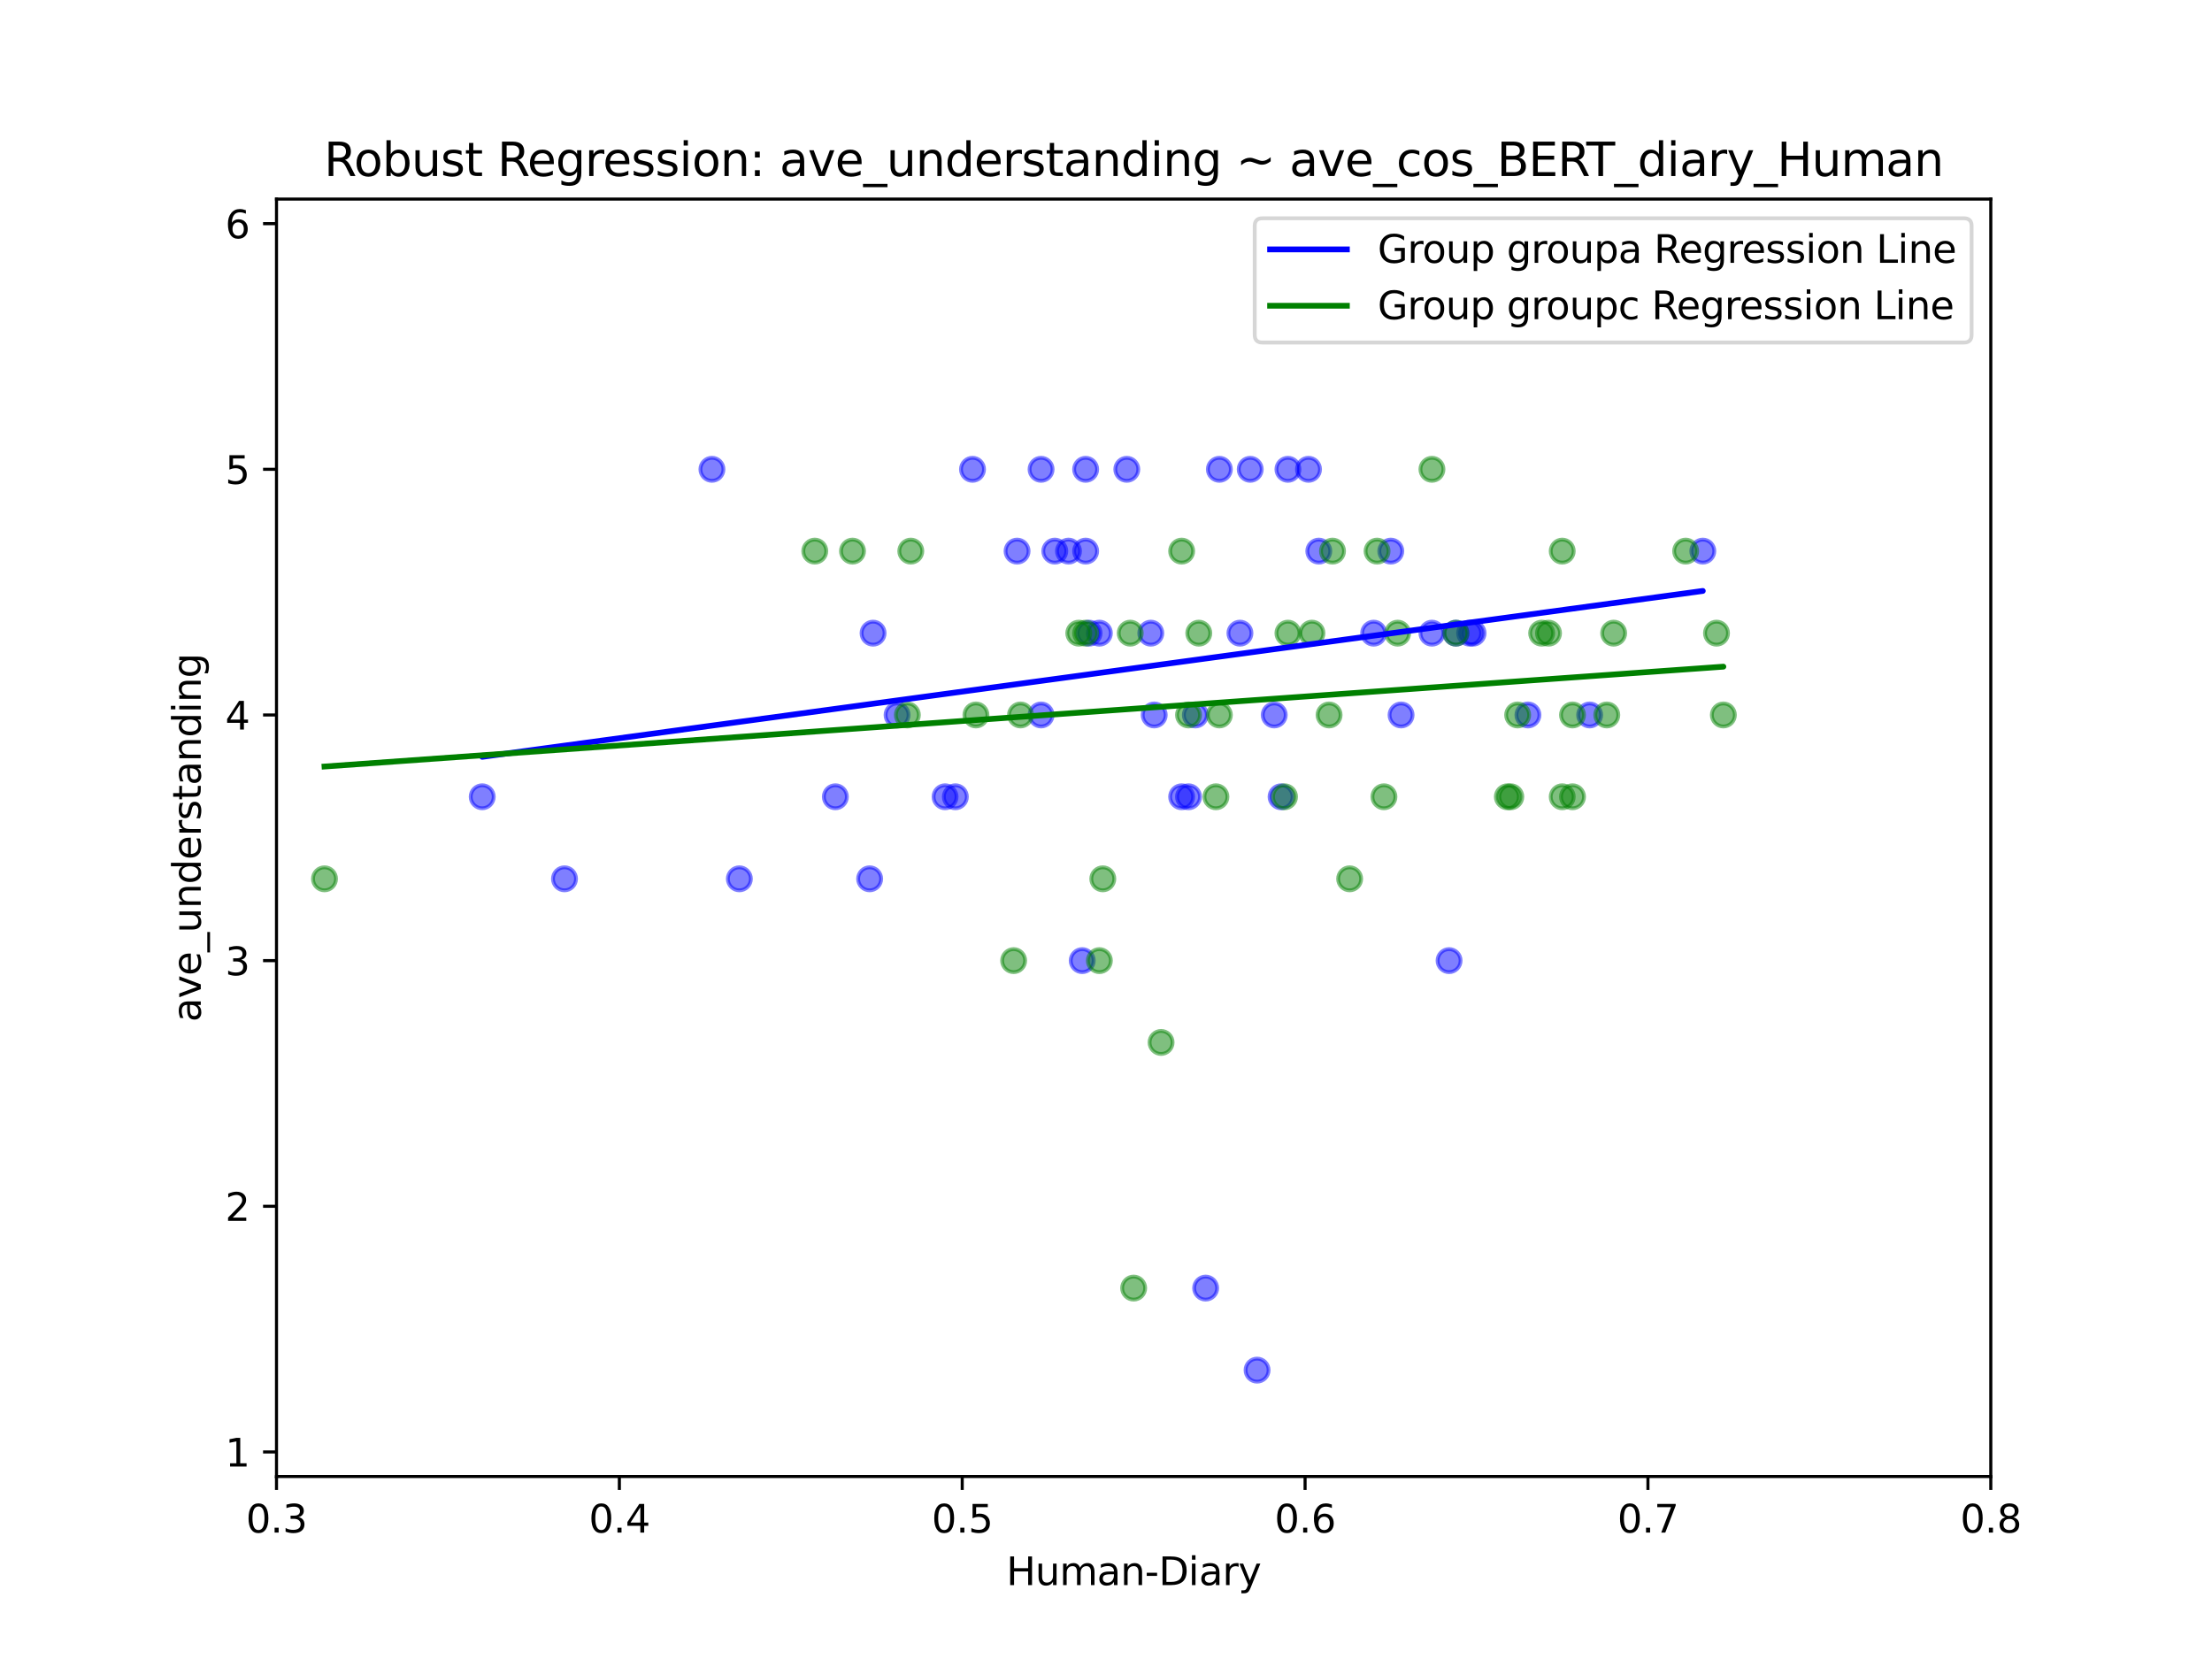 <?xml version="1.0" encoding="utf-8" standalone="no"?>
<!DOCTYPE svg PUBLIC "-//W3C//DTD SVG 1.1//EN"
  "http://www.w3.org/Graphics/SVG/1.1/DTD/svg11.dtd">
<svg xmlns:xlink="http://www.w3.org/1999/xlink" width="576pt" height="432pt" viewBox="0 0 576 432" xmlns="http://www.w3.org/2000/svg" version="1.1">
 <defs>
  <style type="text/css">*{stroke-linejoin: round; stroke-linecap: butt}</style>
 </defs>
 <g id="figure_1">
  <g id="patch_1">
   <path d="M 0 432 
L 576 432 
L 576 0 
L 0 0 
z
" style="fill: #ffffff"/>
  </g>
  <g id="axes_1">
   <g id="patch_2">
    <path d="M 72 384.48 
L 518.4 384.48 
L 518.4 51.84 
L 72 51.84 
z
" style="fill: #ffffff"/>
   </g>
   <g id="PathCollection_1">
    <defs>
     <path id="m4bfeb46a38" d="M 0 3 
C 0.796 3 1.559 2.684 2.121 2.121 
C 2.684 1.559 3 0.796 3 0 
C 3 -0.796 2.684 -1.559 2.121 -2.121 
C 1.559 -2.684 0.796 -3 0 -3 
C -0.796 -3 -1.559 -2.684 -2.121 -2.121 
C -2.684 -1.559 -3 -0.796 -3 0 
C -3 0.796 -2.684 1.559 -2.121 2.121 
C -1.559 2.684 -0.796 3 0 3 
z
" style="stroke: #0000ff; stroke-opacity: 0.5"/>
    </defs>
    <g clip-path="url(#p52d18ca2b0)">
     <use xlink:href="#m4bfeb46a38" x="357.696" y="164.874" style="fill: #0000ff; fill-opacity: 0.5; stroke: #0000ff; stroke-opacity: 0.5"/>
     <use xlink:href="#m4bfeb46a38" x="343.411" y="143.508" style="fill: #0000ff; fill-opacity: 0.5; stroke: #0000ff; stroke-opacity: 0.5"/>
     <use xlink:href="#m4bfeb46a38" x="282.701" y="143.508" style="fill: #0000ff; fill-opacity: 0.5; stroke: #0000ff; stroke-opacity: 0.5"/>
     <use xlink:href="#m4bfeb46a38" x="397.872" y="186.175" style="fill: #0000ff; fill-opacity: 0.5; stroke: #0000ff; stroke-opacity: 0.5"/>
     <use xlink:href="#m4bfeb46a38" x="313.949" y="335.416" style="fill: #0000ff; fill-opacity: 0.5; stroke: #0000ff; stroke-opacity: 0.5"/>
     <use xlink:href="#m4bfeb46a38" x="333.59" y="207.477" style="fill: #0000ff; fill-opacity: 0.5; stroke: #0000ff; stroke-opacity: 0.5"/>
     <use xlink:href="#m4bfeb46a38" x="325.555" y="122.206" style="fill: #0000ff; fill-opacity: 0.5; stroke: #0000ff; stroke-opacity: 0.5"/>
     <use xlink:href="#m4bfeb46a38" x="382.694" y="164.874" style="fill: #0000ff; fill-opacity: 0.5; stroke: #0000ff; stroke-opacity: 0.5"/>
     <use xlink:href="#m4bfeb46a38" x="293.414" y="122.206" style="fill: #0000ff; fill-opacity: 0.5; stroke: #0000ff; stroke-opacity: 0.5"/>
     <use xlink:href="#m4bfeb46a38" x="300.557" y="186.175" style="fill: #0000ff; fill-opacity: 0.5; stroke: #0000ff; stroke-opacity: 0.5"/>
     <use xlink:href="#m4bfeb46a38" x="340.733" y="122.206" style="fill: #0000ff; fill-opacity: 0.5; stroke: #0000ff; stroke-opacity: 0.5"/>
     <use xlink:href="#m4bfeb46a38" x="271.094" y="122.206" style="fill: #0000ff; fill-opacity: 0.5; stroke: #0000ff; stroke-opacity: 0.5"/>
     <use xlink:href="#m4bfeb46a38" x="362.16" y="143.508" style="fill: #0000ff; fill-opacity: 0.5; stroke: #0000ff; stroke-opacity: 0.5"/>
     <use xlink:href="#m4bfeb46a38" x="248.774" y="207.477" style="fill: #0000ff; fill-opacity: 0.5; stroke: #0000ff; stroke-opacity: 0.5"/>
     <use xlink:href="#m4bfeb46a38" x="233.597" y="186.175" style="fill: #0000ff; fill-opacity: 0.5; stroke: #0000ff; stroke-opacity: 0.5"/>
     <use xlink:href="#m4bfeb46a38" x="377.338" y="250.145" style="fill: #0000ff; fill-opacity: 0.5; stroke: #0000ff; stroke-opacity: 0.5"/>
     <use xlink:href="#m4bfeb46a38" x="335.376" y="122.206" style="fill: #0000ff; fill-opacity: 0.5; stroke: #0000ff; stroke-opacity: 0.5"/>
     <use xlink:href="#m4bfeb46a38" x="443.405" y="143.508" style="fill: #0000ff; fill-opacity: 0.5; stroke: #0000ff; stroke-opacity: 0.5"/>
     <use xlink:href="#m4bfeb46a38" x="413.942" y="186.175" style="fill: #0000ff; fill-opacity: 0.5; stroke: #0000ff; stroke-opacity: 0.5"/>
     <use xlink:href="#m4bfeb46a38" x="383.587" y="164.874" style="fill: #0000ff; fill-opacity: 0.5; stroke: #0000ff; stroke-opacity: 0.5"/>
     <use xlink:href="#m4bfeb46a38" x="226.454" y="228.843" style="fill: #0000ff; fill-opacity: 0.5; stroke: #0000ff; stroke-opacity: 0.5"/>
     <use xlink:href="#m4bfeb46a38" x="372.874" y="164.874" style="fill: #0000ff; fill-opacity: 0.5; stroke: #0000ff; stroke-opacity: 0.5"/>
     <use xlink:href="#m4bfeb46a38" x="311.27" y="186.175" style="fill: #0000ff; fill-opacity: 0.5; stroke: #0000ff; stroke-opacity: 0.5"/>
     <use xlink:href="#m4bfeb46a38" x="322.877" y="164.874" style="fill: #0000ff; fill-opacity: 0.5; stroke: #0000ff; stroke-opacity: 0.5"/>
     <use xlink:href="#m4bfeb46a38" x="283.594" y="164.874" style="fill: #0000ff; fill-opacity: 0.5; stroke: #0000ff; stroke-opacity: 0.5"/>
     <use xlink:href="#m4bfeb46a38" x="327.341" y="356.781" style="fill: #0000ff; fill-opacity: 0.5; stroke: #0000ff; stroke-opacity: 0.5"/>
     <use xlink:href="#m4bfeb46a38" x="364.838" y="186.175" style="fill: #0000ff; fill-opacity: 0.5; stroke: #0000ff; stroke-opacity: 0.5"/>
     <use xlink:href="#m4bfeb46a38" x="185.386" y="122.206" style="fill: #0000ff; fill-opacity: 0.5; stroke: #0000ff; stroke-opacity: 0.5"/>
     <use xlink:href="#m4bfeb46a38" x="253.238" y="122.206" style="fill: #0000ff; fill-opacity: 0.5; stroke: #0000ff; stroke-opacity: 0.5"/>
     <use xlink:href="#m4bfeb46a38" x="264.845" y="143.508" style="fill: #0000ff; fill-opacity: 0.5; stroke: #0000ff; stroke-opacity: 0.5"/>
     <use xlink:href="#m4bfeb46a38" x="125.568" y="207.477" style="fill: #0000ff; fill-opacity: 0.5; stroke: #0000ff; stroke-opacity: 0.5"/>
     <use xlink:href="#m4bfeb46a38" x="274.666" y="143.508" style="fill: #0000ff; fill-opacity: 0.5; stroke: #0000ff; stroke-opacity: 0.5"/>
     <use xlink:href="#m4bfeb46a38" x="227.347" y="164.874" style="fill: #0000ff; fill-opacity: 0.5; stroke: #0000ff; stroke-opacity: 0.5"/>
     <use xlink:href="#m4bfeb46a38" x="281.808" y="250.145" style="fill: #0000ff; fill-opacity: 0.5; stroke: #0000ff; stroke-opacity: 0.5"/>
     <use xlink:href="#m4bfeb46a38" x="379.123" y="164.874" style="fill: #0000ff; fill-opacity: 0.5; stroke: #0000ff; stroke-opacity: 0.5"/>
     <use xlink:href="#m4bfeb46a38" x="331.805" y="186.175" style="fill: #0000ff; fill-opacity: 0.5; stroke: #0000ff; stroke-opacity: 0.5"/>
     <use xlink:href="#m4bfeb46a38" x="192.528" y="228.843" style="fill: #0000ff; fill-opacity: 0.5; stroke: #0000ff; stroke-opacity: 0.5"/>
     <use xlink:href="#m4bfeb46a38" x="309.485" y="207.477" style="fill: #0000ff; fill-opacity: 0.5; stroke: #0000ff; stroke-opacity: 0.5"/>
     <use xlink:href="#m4bfeb46a38" x="278.237" y="143.508" style="fill: #0000ff; fill-opacity: 0.5; stroke: #0000ff; stroke-opacity: 0.5"/>
     <use xlink:href="#m4bfeb46a38" x="307.699" y="207.477" style="fill: #0000ff; fill-opacity: 0.5; stroke: #0000ff; stroke-opacity: 0.5"/>
     <use xlink:href="#m4bfeb46a38" x="271.094" y="186.175" style="fill: #0000ff; fill-opacity: 0.5; stroke: #0000ff; stroke-opacity: 0.5"/>
     <use xlink:href="#m4bfeb46a38" x="282.701" y="122.206" style="fill: #0000ff; fill-opacity: 0.5; stroke: #0000ff; stroke-opacity: 0.5"/>
     <use xlink:href="#m4bfeb46a38" x="286.272" y="164.874" style="fill: #0000ff; fill-opacity: 0.5; stroke: #0000ff; stroke-opacity: 0.5"/>
     <use xlink:href="#m4bfeb46a38" x="299.664" y="164.874" style="fill: #0000ff; fill-opacity: 0.5; stroke: #0000ff; stroke-opacity: 0.5"/>
     <use xlink:href="#m4bfeb46a38" x="246.096" y="207.477" style="fill: #0000ff; fill-opacity: 0.5; stroke: #0000ff; stroke-opacity: 0.5"/>
     <use xlink:href="#m4bfeb46a38" x="317.52" y="122.206" style="fill: #0000ff; fill-opacity: 0.5; stroke: #0000ff; stroke-opacity: 0.5"/>
     <use xlink:href="#m4bfeb46a38" x="146.995" y="228.843" style="fill: #0000ff; fill-opacity: 0.5; stroke: #0000ff; stroke-opacity: 0.5"/>
     <use xlink:href="#m4bfeb46a38" x="217.526" y="207.477" style="fill: #0000ff; fill-opacity: 0.5; stroke: #0000ff; stroke-opacity: 0.5"/>
    </g>
   </g>
   <g id="PathCollection_2">
    <defs>
     <path id="m37434675e6" d="M 0 3 
C 0.796 3 1.559 2.684 2.121 2.121 
C 2.684 1.559 3 0.796 3 0 
C 3 -0.796 2.684 -1.559 2.121 -2.121 
C 1.559 -2.684 0.796 -3 0 -3 
C -0.796 -3 -1.559 -2.684 -2.121 -2.121 
C -2.684 -1.559 -3 -0.796 -3 0 
C -3 0.796 -2.684 1.559 -2.121 2.121 
C -1.559 2.684 -0.796 3 0 3 
z
" style="stroke: #008000; stroke-opacity: 0.5"/>
    </defs>
    <g clip-path="url(#p52d18ca2b0)">
     <use xlink:href="#m37434675e6" x="287.165" y="228.843" style="fill: #008000; fill-opacity: 0.5; stroke: #008000; stroke-opacity: 0.5"/>
     <use xlink:href="#m37434675e6" x="294.307" y="164.874" style="fill: #008000; fill-opacity: 0.5; stroke: #008000; stroke-opacity: 0.5"/>
     <use xlink:href="#m37434675e6" x="409.478" y="186.175" style="fill: #008000; fill-opacity: 0.5; stroke: #008000; stroke-opacity: 0.5"/>
     <use xlink:href="#m37434675e6" x="420.192" y="164.874" style="fill: #008000; fill-opacity: 0.5; stroke: #008000; stroke-opacity: 0.5"/>
     <use xlink:href="#m37434675e6" x="302.342" y="271.446" style="fill: #008000; fill-opacity: 0.5; stroke: #008000; stroke-opacity: 0.5"/>
     <use xlink:href="#m37434675e6" x="363.946" y="164.874" style="fill: #008000; fill-opacity: 0.5; stroke: #008000; stroke-opacity: 0.5"/>
     <use xlink:href="#m37434675e6" x="263.952" y="250.145" style="fill: #008000; fill-opacity: 0.5; stroke: #008000; stroke-opacity: 0.5"/>
     <use xlink:href="#m37434675e6" x="312.163" y="164.874" style="fill: #008000; fill-opacity: 0.5; stroke: #008000; stroke-opacity: 0.5"/>
     <use xlink:href="#m37434675e6" x="334.483" y="207.477" style="fill: #008000; fill-opacity: 0.5; stroke: #008000; stroke-opacity: 0.5"/>
     <use xlink:href="#m37434675e6" x="395.194" y="186.175" style="fill: #008000; fill-opacity: 0.5; stroke: #008000; stroke-opacity: 0.5"/>
     <use xlink:href="#m37434675e6" x="317.52" y="186.175" style="fill: #008000; fill-opacity: 0.5; stroke: #008000; stroke-opacity: 0.5"/>
     <use xlink:href="#m37434675e6" x="403.229" y="164.874" style="fill: #008000; fill-opacity: 0.5; stroke: #008000; stroke-opacity: 0.5"/>
     <use xlink:href="#m37434675e6" x="360.374" y="207.477" style="fill: #008000; fill-opacity: 0.5; stroke: #008000; stroke-opacity: 0.5"/>
     <use xlink:href="#m37434675e6" x="309.485" y="186.175" style="fill: #008000; fill-opacity: 0.5; stroke: #008000; stroke-opacity: 0.5"/>
     <use xlink:href="#m37434675e6" x="418.406" y="186.175" style="fill: #008000; fill-opacity: 0.5; stroke: #008000; stroke-opacity: 0.5"/>
     <use xlink:href="#m37434675e6" x="409.478" y="207.477" style="fill: #008000; fill-opacity: 0.5; stroke: #008000; stroke-opacity: 0.5"/>
     <use xlink:href="#m37434675e6" x="307.699" y="143.508" style="fill: #008000; fill-opacity: 0.5; stroke: #008000; stroke-opacity: 0.5"/>
     <use xlink:href="#m37434675e6" x="236.275" y="186.175" style="fill: #008000; fill-opacity: 0.5; stroke: #008000; stroke-opacity: 0.5"/>
     <use xlink:href="#m37434675e6" x="280.915" y="164.874" style="fill: #008000; fill-opacity: 0.5; stroke: #008000; stroke-opacity: 0.5"/>
     <use xlink:href="#m37434675e6" x="346.982" y="143.508" style="fill: #008000; fill-opacity: 0.5; stroke: #008000; stroke-opacity: 0.5"/>
     <use xlink:href="#m37434675e6" x="341.626" y="164.874" style="fill: #008000; fill-opacity: 0.5; stroke: #008000; stroke-opacity: 0.5"/>
     <use xlink:href="#m37434675e6" x="358.589" y="143.508" style="fill: #008000; fill-opacity: 0.5; stroke: #008000; stroke-opacity: 0.5"/>
     <use xlink:href="#m37434675e6" x="265.738" y="186.175" style="fill: #008000; fill-opacity: 0.5; stroke: #008000; stroke-opacity: 0.5"/>
     <use xlink:href="#m37434675e6" x="286.272" y="250.145" style="fill: #008000; fill-opacity: 0.5; stroke: #008000; stroke-opacity: 0.5"/>
     <use xlink:href="#m37434675e6" x="351.446" y="228.843" style="fill: #008000; fill-opacity: 0.5; stroke: #008000; stroke-opacity: 0.5"/>
     <use xlink:href="#m37434675e6" x="448.762" y="186.175" style="fill: #008000; fill-opacity: 0.5; stroke: #008000; stroke-opacity: 0.5"/>
     <use xlink:href="#m37434675e6" x="393.408" y="207.477" style="fill: #008000; fill-opacity: 0.5; stroke: #008000; stroke-opacity: 0.5"/>
     <use xlink:href="#m37434675e6" x="295.2" y="335.416" style="fill: #008000; fill-opacity: 0.5; stroke: #008000; stroke-opacity: 0.5"/>
     <use xlink:href="#m37434675e6" x="282.701" y="164.874" style="fill: #008000; fill-opacity: 0.5; stroke: #008000; stroke-opacity: 0.5"/>
     <use xlink:href="#m37434675e6" x="254.131" y="186.175" style="fill: #008000; fill-opacity: 0.5; stroke: #008000; stroke-opacity: 0.5"/>
     <use xlink:href="#m37434675e6" x="379.123" y="164.874" style="fill: #008000; fill-opacity: 0.5; stroke: #008000; stroke-opacity: 0.5"/>
     <use xlink:href="#m37434675e6" x="221.99" y="143.508" style="fill: #008000; fill-opacity: 0.5; stroke: #008000; stroke-opacity: 0.5"/>
     <use xlink:href="#m37434675e6" x="446.976" y="164.874" style="fill: #008000; fill-opacity: 0.5; stroke: #008000; stroke-opacity: 0.5"/>
     <use xlink:href="#m37434675e6" x="392.515" y="207.477" style="fill: #008000; fill-opacity: 0.5; stroke: #008000; stroke-opacity: 0.5"/>
     <use xlink:href="#m37434675e6" x="212.17" y="143.508" style="fill: #008000; fill-opacity: 0.5; stroke: #008000; stroke-opacity: 0.5"/>
     <use xlink:href="#m37434675e6" x="401.443" y="164.874" style="fill: #008000; fill-opacity: 0.5; stroke: #008000; stroke-opacity: 0.5"/>
     <use xlink:href="#m37434675e6" x="406.8" y="143.508" style="fill: #008000; fill-opacity: 0.5; stroke: #008000; stroke-opacity: 0.5"/>
     <use xlink:href="#m37434675e6" x="406.8" y="207.477" style="fill: #008000; fill-opacity: 0.5; stroke: #008000; stroke-opacity: 0.5"/>
     <use xlink:href="#m37434675e6" x="438.941" y="143.508" style="fill: #008000; fill-opacity: 0.5; stroke: #008000; stroke-opacity: 0.5"/>
     <use xlink:href="#m37434675e6" x="335.376" y="164.874" style="fill: #008000; fill-opacity: 0.5; stroke: #008000; stroke-opacity: 0.5"/>
     <use xlink:href="#m37434675e6" x="346.09" y="186.175" style="fill: #008000; fill-opacity: 0.5; stroke: #008000; stroke-opacity: 0.5"/>
     <use xlink:href="#m37434675e6" x="372.874" y="122.206" style="fill: #008000; fill-opacity: 0.5; stroke: #008000; stroke-opacity: 0.5"/>
     <use xlink:href="#m37434675e6" x="316.627" y="207.477" style="fill: #008000; fill-opacity: 0.5; stroke: #008000; stroke-opacity: 0.5"/>
     <use xlink:href="#m37434675e6" x="237.168" y="143.508" style="fill: #008000; fill-opacity: 0.5; stroke: #008000; stroke-opacity: 0.5"/>
     <use xlink:href="#m37434675e6" x="84.499" y="228.843" style="fill: #008000; fill-opacity: 0.5; stroke: #008000; stroke-opacity: 0.5"/>
    </g>
   </g>
   <g id="matplotlib.axis_1">
    <g id="xtick_1">
     <g id="line2d_1">
      <defs>
       <path id="m834f02ad8b" d="M 0 0 
L 0 3.5 
" style="stroke: #000000; stroke-width: 0.8"/>
      </defs>
      <g>
       <use xlink:href="#m834f02ad8b" x="72" y="384.48" style="stroke: #000000; stroke-width: 0.8"/>
      </g>
     </g>
     <g id="text_1">
      <!-- 0.3 -->
      <g transform="translate(64.048 399.078) scale(0.1 -0.1)">
       <defs>
        <path id="DejaVuSans-30" d="M 2034 4250 
Q 1547 4250 1301 3770 
Q 1056 3291 1056 2328 
Q 1056 1369 1301 889 
Q 1547 409 2034 409 
Q 2525 409 2770 889 
Q 3016 1369 3016 2328 
Q 3016 3291 2770 3770 
Q 2525 4250 2034 4250 
z
M 2034 4750 
Q 2819 4750 3233 4129 
Q 3647 3509 3647 2328 
Q 3647 1150 3233 529 
Q 2819 -91 2034 -91 
Q 1250 -91 836 529 
Q 422 1150 422 2328 
Q 422 3509 836 4129 
Q 1250 4750 2034 4750 
z
" transform="scale(0.016)"/>
        <path id="DejaVuSans-2e" d="M 684 794 
L 1344 794 
L 1344 0 
L 684 0 
L 684 794 
z
" transform="scale(0.016)"/>
        <path id="DejaVuSans-33" d="M 2597 2516 
Q 3050 2419 3304 2112 
Q 3559 1806 3559 1356 
Q 3559 666 3084 287 
Q 2609 -91 1734 -91 
Q 1441 -91 1130 -33 
Q 819 25 488 141 
L 488 750 
Q 750 597 1062 519 
Q 1375 441 1716 441 
Q 2309 441 2620 675 
Q 2931 909 2931 1356 
Q 2931 1769 2642 2001 
Q 2353 2234 1838 2234 
L 1294 2234 
L 1294 2753 
L 1863 2753 
Q 2328 2753 2575 2939 
Q 2822 3125 2822 3475 
Q 2822 3834 2567 4026 
Q 2313 4219 1838 4219 
Q 1578 4219 1281 4162 
Q 984 4106 628 3988 
L 628 4550 
Q 988 4650 1302 4700 
Q 1616 4750 1894 4750 
Q 2613 4750 3031 4423 
Q 3450 4097 3450 3541 
Q 3450 3153 3228 2886 
Q 3006 2619 2597 2516 
z
" transform="scale(0.016)"/>
       </defs>
       <use xlink:href="#DejaVuSans-30"/>
       <use xlink:href="#DejaVuSans-2e" x="63.623"/>
       <use xlink:href="#DejaVuSans-33" x="95.41"/>
      </g>
     </g>
    </g>
    <g id="xtick_2">
     <g id="line2d_2">
      <g>
       <use xlink:href="#m834f02ad8b" x="161.28" y="384.48" style="stroke: #000000; stroke-width: 0.8"/>
      </g>
     </g>
     <g id="text_2">
      <!-- 0.4 -->
      <g transform="translate(153.328 399.078) scale(0.1 -0.1)">
       <defs>
        <path id="DejaVuSans-34" d="M 2419 4116 
L 825 1625 
L 2419 1625 
L 2419 4116 
z
M 2253 4666 
L 3047 4666 
L 3047 1625 
L 3713 1625 
L 3713 1100 
L 3047 1100 
L 3047 0 
L 2419 0 
L 2419 1100 
L 313 1100 
L 313 1709 
L 2253 4666 
z
" transform="scale(0.016)"/>
       </defs>
       <use xlink:href="#DejaVuSans-30"/>
       <use xlink:href="#DejaVuSans-2e" x="63.623"/>
       <use xlink:href="#DejaVuSans-34" x="95.41"/>
      </g>
     </g>
    </g>
    <g id="xtick_3">
     <g id="line2d_3">
      <g>
       <use xlink:href="#m834f02ad8b" x="250.56" y="384.48" style="stroke: #000000; stroke-width: 0.8"/>
      </g>
     </g>
     <g id="text_3">
      <!-- 0.5 -->
      <g transform="translate(242.608 399.078) scale(0.1 -0.1)">
       <defs>
        <path id="DejaVuSans-35" d="M 691 4666 
L 3169 4666 
L 3169 4134 
L 1269 4134 
L 1269 2991 
Q 1406 3038 1543 3061 
Q 1681 3084 1819 3084 
Q 2600 3084 3056 2656 
Q 3513 2228 3513 1497 
Q 3513 744 3044 326 
Q 2575 -91 1722 -91 
Q 1428 -91 1123 -41 
Q 819 9 494 109 
L 494 744 
Q 775 591 1075 516 
Q 1375 441 1709 441 
Q 2250 441 2565 725 
Q 2881 1009 2881 1497 
Q 2881 1984 2565 2268 
Q 2250 2553 1709 2553 
Q 1456 2553 1204 2497 
Q 953 2441 691 2322 
L 691 4666 
z
" transform="scale(0.016)"/>
       </defs>
       <use xlink:href="#DejaVuSans-30"/>
       <use xlink:href="#DejaVuSans-2e" x="63.623"/>
       <use xlink:href="#DejaVuSans-35" x="95.41"/>
      </g>
     </g>
    </g>
    <g id="xtick_4">
     <g id="line2d_4">
      <g>
       <use xlink:href="#m834f02ad8b" x="339.84" y="384.48" style="stroke: #000000; stroke-width: 0.8"/>
      </g>
     </g>
     <g id="text_4">
      <!-- 0.6 -->
      <g transform="translate(331.888 399.078) scale(0.1 -0.1)">
       <defs>
        <path id="DejaVuSans-36" d="M 2113 2584 
Q 1688 2584 1439 2293 
Q 1191 2003 1191 1497 
Q 1191 994 1439 701 
Q 1688 409 2113 409 
Q 2538 409 2786 701 
Q 3034 994 3034 1497 
Q 3034 2003 2786 2293 
Q 2538 2584 2113 2584 
z
M 3366 4563 
L 3366 3988 
Q 3128 4100 2886 4159 
Q 2644 4219 2406 4219 
Q 1781 4219 1451 3797 
Q 1122 3375 1075 2522 
Q 1259 2794 1537 2939 
Q 1816 3084 2150 3084 
Q 2853 3084 3261 2657 
Q 3669 2231 3669 1497 
Q 3669 778 3244 343 
Q 2819 -91 2113 -91 
Q 1303 -91 875 529 
Q 447 1150 447 2328 
Q 447 3434 972 4092 
Q 1497 4750 2381 4750 
Q 2619 4750 2861 4703 
Q 3103 4656 3366 4563 
z
" transform="scale(0.016)"/>
       </defs>
       <use xlink:href="#DejaVuSans-30"/>
       <use xlink:href="#DejaVuSans-2e" x="63.623"/>
       <use xlink:href="#DejaVuSans-36" x="95.41"/>
      </g>
     </g>
    </g>
    <g id="xtick_5">
     <g id="line2d_5">
      <g>
       <use xlink:href="#m834f02ad8b" x="429.12" y="384.48" style="stroke: #000000; stroke-width: 0.8"/>
      </g>
     </g>
     <g id="text_5">
      <!-- 0.7 -->
      <g transform="translate(421.168 399.078) scale(0.1 -0.1)">
       <defs>
        <path id="DejaVuSans-37" d="M 525 4666 
L 3525 4666 
L 3525 4397 
L 1831 0 
L 1172 0 
L 2766 4134 
L 525 4134 
L 525 4666 
z
" transform="scale(0.016)"/>
       </defs>
       <use xlink:href="#DejaVuSans-30"/>
       <use xlink:href="#DejaVuSans-2e" x="63.623"/>
       <use xlink:href="#DejaVuSans-37" x="95.41"/>
      </g>
     </g>
    </g>
    <g id="xtick_6">
     <g id="line2d_6">
      <g>
       <use xlink:href="#m834f02ad8b" x="518.4" y="384.48" style="stroke: #000000; stroke-width: 0.8"/>
      </g>
     </g>
     <g id="text_6">
      <!-- 0.8 -->
      <g transform="translate(510.448 399.078) scale(0.1 -0.1)">
       <defs>
        <path id="DejaVuSans-38" d="M 2034 2216 
Q 1584 2216 1326 1975 
Q 1069 1734 1069 1313 
Q 1069 891 1326 650 
Q 1584 409 2034 409 
Q 2484 409 2743 651 
Q 3003 894 3003 1313 
Q 3003 1734 2745 1975 
Q 2488 2216 2034 2216 
z
M 1403 2484 
Q 997 2584 770 2862 
Q 544 3141 544 3541 
Q 544 4100 942 4425 
Q 1341 4750 2034 4750 
Q 2731 4750 3128 4425 
Q 3525 4100 3525 3541 
Q 3525 3141 3298 2862 
Q 3072 2584 2669 2484 
Q 3125 2378 3379 2068 
Q 3634 1759 3634 1313 
Q 3634 634 3220 271 
Q 2806 -91 2034 -91 
Q 1263 -91 848 271 
Q 434 634 434 1313 
Q 434 1759 690 2068 
Q 947 2378 1403 2484 
z
M 1172 3481 
Q 1172 3119 1398 2916 
Q 1625 2713 2034 2713 
Q 2441 2713 2670 2916 
Q 2900 3119 2900 3481 
Q 2900 3844 2670 4047 
Q 2441 4250 2034 4250 
Q 1625 4250 1398 4047 
Q 1172 3844 1172 3481 
z
" transform="scale(0.016)"/>
       </defs>
       <use xlink:href="#DejaVuSans-30"/>
       <use xlink:href="#DejaVuSans-2e" x="63.623"/>
       <use xlink:href="#DejaVuSans-38" x="95.41"/>
      </g>
     </g>
    </g>
    <g id="text_7">
     <!-- Human-Diary -->
     <g transform="translate(262.046 412.757) scale(0.1 -0.1)">
      <defs>
       <path id="DejaVuSans-48" d="M 628 4666 
L 1259 4666 
L 1259 2753 
L 3553 2753 
L 3553 4666 
L 4184 4666 
L 4184 0 
L 3553 0 
L 3553 2222 
L 1259 2222 
L 1259 0 
L 628 0 
L 628 4666 
z
" transform="scale(0.016)"/>
       <path id="DejaVuSans-75" d="M 544 1381 
L 544 3500 
L 1119 3500 
L 1119 1403 
Q 1119 906 1312 657 
Q 1506 409 1894 409 
Q 2359 409 2629 706 
Q 2900 1003 2900 1516 
L 2900 3500 
L 3475 3500 
L 3475 0 
L 2900 0 
L 2900 538 
Q 2691 219 2414 64 
Q 2138 -91 1772 -91 
Q 1169 -91 856 284 
Q 544 659 544 1381 
z
M 1991 3584 
L 1991 3584 
z
" transform="scale(0.016)"/>
       <path id="DejaVuSans-6d" d="M 3328 2828 
Q 3544 3216 3844 3400 
Q 4144 3584 4550 3584 
Q 5097 3584 5394 3201 
Q 5691 2819 5691 2113 
L 5691 0 
L 5113 0 
L 5113 2094 
Q 5113 2597 4934 2840 
Q 4756 3084 4391 3084 
Q 3944 3084 3684 2787 
Q 3425 2491 3425 1978 
L 3425 0 
L 2847 0 
L 2847 2094 
Q 2847 2600 2669 2842 
Q 2491 3084 2119 3084 
Q 1678 3084 1418 2786 
Q 1159 2488 1159 1978 
L 1159 0 
L 581 0 
L 581 3500 
L 1159 3500 
L 1159 2956 
Q 1356 3278 1631 3431 
Q 1906 3584 2284 3584 
Q 2666 3584 2933 3390 
Q 3200 3197 3328 2828 
z
" transform="scale(0.016)"/>
       <path id="DejaVuSans-61" d="M 2194 1759 
Q 1497 1759 1228 1600 
Q 959 1441 959 1056 
Q 959 750 1161 570 
Q 1363 391 1709 391 
Q 2188 391 2477 730 
Q 2766 1069 2766 1631 
L 2766 1759 
L 2194 1759 
z
M 3341 1997 
L 3341 0 
L 2766 0 
L 2766 531 
Q 2569 213 2275 61 
Q 1981 -91 1556 -91 
Q 1019 -91 701 211 
Q 384 513 384 1019 
Q 384 1609 779 1909 
Q 1175 2209 1959 2209 
L 2766 2209 
L 2766 2266 
Q 2766 2663 2505 2880 
Q 2244 3097 1772 3097 
Q 1472 3097 1187 3025 
Q 903 2953 641 2809 
L 641 3341 
Q 956 3463 1253 3523 
Q 1550 3584 1831 3584 
Q 2591 3584 2966 3190 
Q 3341 2797 3341 1997 
z
" transform="scale(0.016)"/>
       <path id="DejaVuSans-6e" d="M 3513 2113 
L 3513 0 
L 2938 0 
L 2938 2094 
Q 2938 2591 2744 2837 
Q 2550 3084 2163 3084 
Q 1697 3084 1428 2787 
Q 1159 2491 1159 1978 
L 1159 0 
L 581 0 
L 581 3500 
L 1159 3500 
L 1159 2956 
Q 1366 3272 1645 3428 
Q 1925 3584 2291 3584 
Q 2894 3584 3203 3211 
Q 3513 2838 3513 2113 
z
" transform="scale(0.016)"/>
       <path id="DejaVuSans-2d" d="M 313 2009 
L 1997 2009 
L 1997 1497 
L 313 1497 
L 313 2009 
z
" transform="scale(0.016)"/>
       <path id="DejaVuSans-44" d="M 1259 4147 
L 1259 519 
L 2022 519 
Q 2988 519 3436 956 
Q 3884 1394 3884 2338 
Q 3884 3275 3436 3711 
Q 2988 4147 2022 4147 
L 1259 4147 
z
M 628 4666 
L 1925 4666 
Q 3281 4666 3915 4102 
Q 4550 3538 4550 2338 
Q 4550 1131 3912 565 
Q 3275 0 1925 0 
L 628 0 
L 628 4666 
z
" transform="scale(0.016)"/>
       <path id="DejaVuSans-69" d="M 603 3500 
L 1178 3500 
L 1178 0 
L 603 0 
L 603 3500 
z
M 603 4863 
L 1178 4863 
L 1178 4134 
L 603 4134 
L 603 4863 
z
" transform="scale(0.016)"/>
       <path id="DejaVuSans-72" d="M 2631 2963 
Q 2534 3019 2420 3045 
Q 2306 3072 2169 3072 
Q 1681 3072 1420 2755 
Q 1159 2438 1159 1844 
L 1159 0 
L 581 0 
L 581 3500 
L 1159 3500 
L 1159 2956 
Q 1341 3275 1631 3429 
Q 1922 3584 2338 3584 
Q 2397 3584 2469 3576 
Q 2541 3569 2628 3553 
L 2631 2963 
z
" transform="scale(0.016)"/>
       <path id="DejaVuSans-79" d="M 2059 -325 
Q 1816 -950 1584 -1140 
Q 1353 -1331 966 -1331 
L 506 -1331 
L 506 -850 
L 844 -850 
Q 1081 -850 1212 -737 
Q 1344 -625 1503 -206 
L 1606 56 
L 191 3500 
L 800 3500 
L 1894 763 
L 2988 3500 
L 3597 3500 
L 2059 -325 
z
" transform="scale(0.016)"/>
      </defs>
      <use xlink:href="#DejaVuSans-48"/>
      <use xlink:href="#DejaVuSans-75" x="75.195"/>
      <use xlink:href="#DejaVuSans-6d" x="138.574"/>
      <use xlink:href="#DejaVuSans-61" x="235.986"/>
      <use xlink:href="#DejaVuSans-6e" x="297.266"/>
      <use xlink:href="#DejaVuSans-2d" x="360.645"/>
      <use xlink:href="#DejaVuSans-44" x="396.729"/>
      <use xlink:href="#DejaVuSans-69" x="473.73"/>
      <use xlink:href="#DejaVuSans-61" x="501.514"/>
      <use xlink:href="#DejaVuSans-72" x="562.793"/>
      <use xlink:href="#DejaVuSans-79" x="603.906"/>
     </g>
    </g>
   </g>
   <g id="matplotlib.axis_2">
    <g id="ytick_1">
     <g id="line2d_7">
      <defs>
       <path id="mdc1d62a4b5" d="M 0 0 
L -3.5 0 
" style="stroke: #000000; stroke-width: 0.8"/>
      </defs>
      <g>
       <use xlink:href="#mdc1d62a4b5" x="72" y="378.083" style="stroke: #000000; stroke-width: 0.8"/>
      </g>
     </g>
     <g id="text_8">
      <!-- 1 -->
      <g transform="translate(58.638 381.882) scale(0.1 -0.1)">
       <defs>
        <path id="DejaVuSans-31" d="M 794 531 
L 1825 531 
L 1825 4091 
L 703 3866 
L 703 4441 
L 1819 4666 
L 2450 4666 
L 2450 531 
L 3481 531 
L 3481 0 
L 794 0 
L 794 531 
z
" transform="scale(0.016)"/>
       </defs>
       <use xlink:href="#DejaVuSans-31"/>
      </g>
     </g>
    </g>
    <g id="ytick_2">
     <g id="line2d_8">
      <g>
       <use xlink:href="#mdc1d62a4b5" x="72" y="314.114" style="stroke: #000000; stroke-width: 0.8"/>
      </g>
     </g>
     <g id="text_9">
      <!-- 2 -->
      <g transform="translate(58.638 317.913) scale(0.1 -0.1)">
       <defs>
        <path id="DejaVuSans-32" d="M 1228 531 
L 3431 531 
L 3431 0 
L 469 0 
L 469 531 
Q 828 903 1448 1529 
Q 2069 2156 2228 2338 
Q 2531 2678 2651 2914 
Q 2772 3150 2772 3378 
Q 2772 3750 2511 3984 
Q 2250 4219 1831 4219 
Q 1534 4219 1204 4116 
Q 875 4013 500 3803 
L 500 4441 
Q 881 4594 1212 4672 
Q 1544 4750 1819 4750 
Q 2544 4750 2975 4387 
Q 3406 4025 3406 3419 
Q 3406 3131 3298 2873 
Q 3191 2616 2906 2266 
Q 2828 2175 2409 1742 
Q 1991 1309 1228 531 
z
" transform="scale(0.016)"/>
       </defs>
       <use xlink:href="#DejaVuSans-32"/>
      </g>
     </g>
    </g>
    <g id="ytick_3">
     <g id="line2d_9">
      <g>
       <use xlink:href="#mdc1d62a4b5" x="72" y="250.145" style="stroke: #000000; stroke-width: 0.8"/>
      </g>
     </g>
     <g id="text_10">
      <!-- 3 -->
      <g transform="translate(58.638 253.944) scale(0.1 -0.1)">
       <use xlink:href="#DejaVuSans-33"/>
      </g>
     </g>
    </g>
    <g id="ytick_4">
     <g id="line2d_10">
      <g>
       <use xlink:href="#mdc1d62a4b5" x="72" y="186.175" style="stroke: #000000; stroke-width: 0.8"/>
      </g>
     </g>
     <g id="text_11">
      <!-- 4 -->
      <g transform="translate(58.638 189.975) scale(0.1 -0.1)">
       <use xlink:href="#DejaVuSans-34"/>
      </g>
     </g>
    </g>
    <g id="ytick_5">
     <g id="line2d_11">
      <g>
       <use xlink:href="#mdc1d62a4b5" x="72" y="122.206" style="stroke: #000000; stroke-width: 0.8"/>
      </g>
     </g>
     <g id="text_12">
      <!-- 5 -->
      <g transform="translate(58.638 126.005) scale(0.1 -0.1)">
       <use xlink:href="#DejaVuSans-35"/>
      </g>
     </g>
    </g>
    <g id="ytick_6">
     <g id="line2d_12">
      <g>
       <use xlink:href="#mdc1d62a4b5" x="72" y="58.237" style="stroke: #000000; stroke-width: 0.8"/>
      </g>
     </g>
     <g id="text_13">
      <!-- 6 -->
      <g transform="translate(58.638 62.036) scale(0.1 -0.1)">
       <use xlink:href="#DejaVuSans-36"/>
      </g>
     </g>
    </g>
    <g id="text_14">
     <!-- ave_understanding -->
     <g transform="translate(52.28 266.108) rotate(-90) scale(0.1 -0.1)">
      <defs>
       <path id="DejaVuSans-76" d="M 191 3500 
L 800 3500 
L 1894 563 
L 2988 3500 
L 3597 3500 
L 2284 0 
L 1503 0 
L 191 3500 
z
" transform="scale(0.016)"/>
       <path id="DejaVuSans-65" d="M 3597 1894 
L 3597 1613 
L 953 1613 
Q 991 1019 1311 708 
Q 1631 397 2203 397 
Q 2534 397 2845 478 
Q 3156 559 3463 722 
L 3463 178 
Q 3153 47 2828 -22 
Q 2503 -91 2169 -91 
Q 1331 -91 842 396 
Q 353 884 353 1716 
Q 353 2575 817 3079 
Q 1281 3584 2069 3584 
Q 2775 3584 3186 3129 
Q 3597 2675 3597 1894 
z
M 3022 2063 
Q 3016 2534 2758 2815 
Q 2500 3097 2075 3097 
Q 1594 3097 1305 2825 
Q 1016 2553 972 2059 
L 3022 2063 
z
" transform="scale(0.016)"/>
       <path id="DejaVuSans-5f" d="M 3263 -1063 
L 3263 -1509 
L -63 -1509 
L -63 -1063 
L 3263 -1063 
z
" transform="scale(0.016)"/>
       <path id="DejaVuSans-64" d="M 2906 2969 
L 2906 4863 
L 3481 4863 
L 3481 0 
L 2906 0 
L 2906 525 
Q 2725 213 2448 61 
Q 2172 -91 1784 -91 
Q 1150 -91 751 415 
Q 353 922 353 1747 
Q 353 2572 751 3078 
Q 1150 3584 1784 3584 
Q 2172 3584 2448 3432 
Q 2725 3281 2906 2969 
z
M 947 1747 
Q 947 1113 1208 752 
Q 1469 391 1925 391 
Q 2381 391 2643 752 
Q 2906 1113 2906 1747 
Q 2906 2381 2643 2742 
Q 2381 3103 1925 3103 
Q 1469 3103 1208 2742 
Q 947 2381 947 1747 
z
" transform="scale(0.016)"/>
       <path id="DejaVuSans-73" d="M 2834 3397 
L 2834 2853 
Q 2591 2978 2328 3040 
Q 2066 3103 1784 3103 
Q 1356 3103 1142 2972 
Q 928 2841 928 2578 
Q 928 2378 1081 2264 
Q 1234 2150 1697 2047 
L 1894 2003 
Q 2506 1872 2764 1633 
Q 3022 1394 3022 966 
Q 3022 478 2636 193 
Q 2250 -91 1575 -91 
Q 1294 -91 989 -36 
Q 684 19 347 128 
L 347 722 
Q 666 556 975 473 
Q 1284 391 1588 391 
Q 1994 391 2212 530 
Q 2431 669 2431 922 
Q 2431 1156 2273 1281 
Q 2116 1406 1581 1522 
L 1381 1569 
Q 847 1681 609 1914 
Q 372 2147 372 2553 
Q 372 3047 722 3315 
Q 1072 3584 1716 3584 
Q 2034 3584 2315 3537 
Q 2597 3491 2834 3397 
z
" transform="scale(0.016)"/>
       <path id="DejaVuSans-74" d="M 1172 4494 
L 1172 3500 
L 2356 3500 
L 2356 3053 
L 1172 3053 
L 1172 1153 
Q 1172 725 1289 603 
Q 1406 481 1766 481 
L 2356 481 
L 2356 0 
L 1766 0 
Q 1100 0 847 248 
Q 594 497 594 1153 
L 594 3053 
L 172 3053 
L 172 3500 
L 594 3500 
L 594 4494 
L 1172 4494 
z
" transform="scale(0.016)"/>
       <path id="DejaVuSans-67" d="M 2906 1791 
Q 2906 2416 2648 2759 
Q 2391 3103 1925 3103 
Q 1463 3103 1205 2759 
Q 947 2416 947 1791 
Q 947 1169 1205 825 
Q 1463 481 1925 481 
Q 2391 481 2648 825 
Q 2906 1169 2906 1791 
z
M 3481 434 
Q 3481 -459 3084 -895 
Q 2688 -1331 1869 -1331 
Q 1566 -1331 1297 -1286 
Q 1028 -1241 775 -1147 
L 775 -588 
Q 1028 -725 1275 -790 
Q 1522 -856 1778 -856 
Q 2344 -856 2625 -561 
Q 2906 -266 2906 331 
L 2906 616 
Q 2728 306 2450 153 
Q 2172 0 1784 0 
Q 1141 0 747 490 
Q 353 981 353 1791 
Q 353 2603 747 3093 
Q 1141 3584 1784 3584 
Q 2172 3584 2450 3431 
Q 2728 3278 2906 2969 
L 2906 3500 
L 3481 3500 
L 3481 434 
z
" transform="scale(0.016)"/>
      </defs>
      <use xlink:href="#DejaVuSans-61"/>
      <use xlink:href="#DejaVuSans-76" x="61.279"/>
      <use xlink:href="#DejaVuSans-65" x="120.459"/>
      <use xlink:href="#DejaVuSans-5f" x="181.982"/>
      <use xlink:href="#DejaVuSans-75" x="231.982"/>
      <use xlink:href="#DejaVuSans-6e" x="295.361"/>
      <use xlink:href="#DejaVuSans-64" x="358.74"/>
      <use xlink:href="#DejaVuSans-65" x="422.217"/>
      <use xlink:href="#DejaVuSans-72" x="483.74"/>
      <use xlink:href="#DejaVuSans-73" x="524.854"/>
      <use xlink:href="#DejaVuSans-74" x="576.953"/>
      <use xlink:href="#DejaVuSans-61" x="616.162"/>
      <use xlink:href="#DejaVuSans-6e" x="677.441"/>
      <use xlink:href="#DejaVuSans-64" x="740.82"/>
      <use xlink:href="#DejaVuSans-69" x="804.297"/>
      <use xlink:href="#DejaVuSans-6e" x="832.08"/>
      <use xlink:href="#DejaVuSans-67" x="895.459"/>
     </g>
    </g>
   </g>
   <g id="line2d_13">
    <path d="M 357.696 165.528 
L 343.411 167.469 
L 282.701 175.72 
L 397.872 160.067 
L 313.949 171.473 
L 333.59 168.804 
L 325.555 169.896 
L 382.694 162.13 
L 293.414 174.264 
L 300.557 173.294 
L 340.733 167.833 
L 271.094 177.298 
L 362.16 164.921 
L 248.774 180.331 
L 233.597 182.394 
L 377.338 162.858 
L 335.376 168.561 
L 443.405 153.879 
L 413.942 157.883 
L 383.587 162.009 
L 226.454 183.365 
L 372.874 163.465 
L 311.27 171.837 
L 322.877 170.26 
L 283.594 175.599 
L 327.341 169.653 
L 364.838 164.557 
L 185.386 188.946 
L 253.238 179.725 
L 264.845 178.147 
L 125.568 197.076 
L 274.666 176.812 
L 227.347 183.243 
L 281.808 175.842 
L 379.123 162.616 
L 331.805 169.047 
L 192.528 187.976 
L 309.485 172.08 
L 278.237 176.327 
L 307.699 172.323 
L 271.094 177.298 
L 282.701 175.72 
L 286.272 175.235 
L 299.664 173.415 
L 246.096 180.695 
L 317.52 170.988 
L 146.995 194.164 
L 217.526 184.578 
" clip-path="url(#p52d18ca2b0)" style="fill: none; stroke: #0000ff; stroke-width: 1.5; stroke-linecap: square"/>
   </g>
   <g id="line2d_14">
    <path d="M 287.165 185.132 
L 294.307 184.623 
L 409.478 176.401 
L 420.192 175.636 
L 302.342 184.049 
L 363.946 179.651 
L 263.952 186.789 
L 312.163 183.348 
L 334.483 181.755 
L 395.194 177.421 
L 317.52 182.965 
L 403.229 176.847 
L 360.374 179.906 
L 309.485 183.539 
L 418.406 175.764 
L 409.478 176.401 
L 307.699 183.667 
L 236.275 188.765 
L 280.915 185.578 
L 346.982 180.862 
L 341.626 181.245 
L 358.589 180.034 
L 265.738 186.662 
L 286.272 185.196 
L 351.446 180.544 
L 448.762 173.597 
L 393.408 177.548 
L 295.2 184.559 
L 282.701 185.451 
L 254.131 187.49 
L 379.123 178.568 
L 221.99 189.785 
L 446.976 173.724 
L 392.515 177.612 
L 212.17 190.486 
L 401.443 176.975 
L 406.8 176.592 
L 406.8 176.592 
L 438.941 174.298 
L 335.376 181.691 
L 346.09 180.926 
L 372.874 179.014 
L 316.627 183.029 
L 237.168 188.701 
L 84.499 199.6 
" clip-path="url(#p52d18ca2b0)" style="fill: none; stroke: #008000; stroke-width: 1.5; stroke-linecap: square"/>
   </g>
   <g id="patch_3">
    <path d="M 72 384.48 
L 72 51.84 
" style="fill: none; stroke: #000000; stroke-width: 0.8; stroke-linejoin: miter; stroke-linecap: square"/>
   </g>
   <g id="patch_4">
    <path d="M 518.4 384.48 
L 518.4 51.84 
" style="fill: none; stroke: #000000; stroke-width: 0.8; stroke-linejoin: miter; stroke-linecap: square"/>
   </g>
   <g id="patch_5">
    <path d="M 72 384.48 
L 518.4 384.48 
" style="fill: none; stroke: #000000; stroke-width: 0.8; stroke-linejoin: miter; stroke-linecap: square"/>
   </g>
   <g id="patch_6">
    <path d="M 72 51.84 
L 518.4 51.84 
" style="fill: none; stroke: #000000; stroke-width: 0.8; stroke-linejoin: miter; stroke-linecap: square"/>
   </g>
   <g id="text_15">
    <!-- Robust Regression: ave_understanding ~ ave_cos_BERT_diary_Human -->
    <g transform="translate(84.38 45.84) scale(0.12 -0.12)">
     <defs>
      <path id="DejaVuSans-52" d="M 2841 2188 
Q 3044 2119 3236 1894 
Q 3428 1669 3622 1275 
L 4263 0 
L 3584 0 
L 2988 1197 
Q 2756 1666 2539 1819 
Q 2322 1972 1947 1972 
L 1259 1972 
L 1259 0 
L 628 0 
L 628 4666 
L 2053 4666 
Q 2853 4666 3247 4331 
Q 3641 3997 3641 3322 
Q 3641 2881 3436 2590 
Q 3231 2300 2841 2188 
z
M 1259 4147 
L 1259 2491 
L 2053 2491 
Q 2509 2491 2742 2702 
Q 2975 2913 2975 3322 
Q 2975 3731 2742 3939 
Q 2509 4147 2053 4147 
L 1259 4147 
z
" transform="scale(0.016)"/>
      <path id="DejaVuSans-6f" d="M 1959 3097 
Q 1497 3097 1228 2736 
Q 959 2375 959 1747 
Q 959 1119 1226 758 
Q 1494 397 1959 397 
Q 2419 397 2687 759 
Q 2956 1122 2956 1747 
Q 2956 2369 2687 2733 
Q 2419 3097 1959 3097 
z
M 1959 3584 
Q 2709 3584 3137 3096 
Q 3566 2609 3566 1747 
Q 3566 888 3137 398 
Q 2709 -91 1959 -91 
Q 1206 -91 779 398 
Q 353 888 353 1747 
Q 353 2609 779 3096 
Q 1206 3584 1959 3584 
z
" transform="scale(0.016)"/>
      <path id="DejaVuSans-62" d="M 3116 1747 
Q 3116 2381 2855 2742 
Q 2594 3103 2138 3103 
Q 1681 3103 1420 2742 
Q 1159 2381 1159 1747 
Q 1159 1113 1420 752 
Q 1681 391 2138 391 
Q 2594 391 2855 752 
Q 3116 1113 3116 1747 
z
M 1159 2969 
Q 1341 3281 1617 3432 
Q 1894 3584 2278 3584 
Q 2916 3584 3314 3078 
Q 3713 2572 3713 1747 
Q 3713 922 3314 415 
Q 2916 -91 2278 -91 
Q 1894 -91 1617 61 
Q 1341 213 1159 525 
L 1159 0 
L 581 0 
L 581 4863 
L 1159 4863 
L 1159 2969 
z
" transform="scale(0.016)"/>
      <path id="DejaVuSans-20" transform="scale(0.016)"/>
      <path id="DejaVuSans-3a" d="M 750 794 
L 1409 794 
L 1409 0 
L 750 0 
L 750 794 
z
M 750 3309 
L 1409 3309 
L 1409 2516 
L 750 2516 
L 750 3309 
z
" transform="scale(0.016)"/>
      <path id="DejaVuSans-7e" d="M 4684 2553 
L 4684 1997 
Q 4356 1750 4076 1644 
Q 3797 1538 3494 1538 
Q 3150 1538 2694 1722 
Q 2659 1734 2644 1741 
Q 2622 1750 2575 1766 
Q 2091 1959 1797 1959 
Q 1522 1959 1253 1839 
Q 984 1719 678 1459 
L 678 2016 
Q 1006 2263 1286 2370 
Q 1566 2478 1869 2478 
Q 2213 2478 2672 2291 
Q 2703 2278 2719 2272 
Q 2744 2263 2788 2247 
Q 3272 2053 3566 2053 
Q 3834 2053 4098 2172 
Q 4363 2291 4684 2553 
z
" transform="scale(0.016)"/>
      <path id="DejaVuSans-63" d="M 3122 3366 
L 3122 2828 
Q 2878 2963 2633 3030 
Q 2388 3097 2138 3097 
Q 1578 3097 1268 2742 
Q 959 2388 959 1747 
Q 959 1106 1268 751 
Q 1578 397 2138 397 
Q 2388 397 2633 464 
Q 2878 531 3122 666 
L 3122 134 
Q 2881 22 2623 -34 
Q 2366 -91 2075 -91 
Q 1284 -91 818 406 
Q 353 903 353 1747 
Q 353 2603 823 3093 
Q 1294 3584 2113 3584 
Q 2378 3584 2631 3529 
Q 2884 3475 3122 3366 
z
" transform="scale(0.016)"/>
      <path id="DejaVuSans-42" d="M 1259 2228 
L 1259 519 
L 2272 519 
Q 2781 519 3026 730 
Q 3272 941 3272 1375 
Q 3272 1813 3026 2020 
Q 2781 2228 2272 2228 
L 1259 2228 
z
M 1259 4147 
L 1259 2741 
L 2194 2741 
Q 2656 2741 2882 2914 
Q 3109 3088 3109 3444 
Q 3109 3797 2882 3972 
Q 2656 4147 2194 4147 
L 1259 4147 
z
M 628 4666 
L 2241 4666 
Q 2963 4666 3353 4366 
Q 3744 4066 3744 3513 
Q 3744 3084 3544 2831 
Q 3344 2578 2956 2516 
Q 3422 2416 3680 2098 
Q 3938 1781 3938 1306 
Q 3938 681 3513 340 
Q 3088 0 2303 0 
L 628 0 
L 628 4666 
z
" transform="scale(0.016)"/>
      <path id="DejaVuSans-45" d="M 628 4666 
L 3578 4666 
L 3578 4134 
L 1259 4134 
L 1259 2753 
L 3481 2753 
L 3481 2222 
L 1259 2222 
L 1259 531 
L 3634 531 
L 3634 0 
L 628 0 
L 628 4666 
z
" transform="scale(0.016)"/>
      <path id="DejaVuSans-54" d="M -19 4666 
L 3928 4666 
L 3928 4134 
L 2272 4134 
L 2272 0 
L 1638 0 
L 1638 4134 
L -19 4134 
L -19 4666 
z
" transform="scale(0.016)"/>
     </defs>
     <use xlink:href="#DejaVuSans-52"/>
     <use xlink:href="#DejaVuSans-6f" x="64.982"/>
     <use xlink:href="#DejaVuSans-62" x="126.164"/>
     <use xlink:href="#DejaVuSans-75" x="189.641"/>
     <use xlink:href="#DejaVuSans-73" x="253.02"/>
     <use xlink:href="#DejaVuSans-74" x="305.119"/>
     <use xlink:href="#DejaVuSans-20" x="344.328"/>
     <use xlink:href="#DejaVuSans-52" x="376.115"/>
     <use xlink:href="#DejaVuSans-65" x="441.098"/>
     <use xlink:href="#DejaVuSans-67" x="502.621"/>
     <use xlink:href="#DejaVuSans-72" x="566.098"/>
     <use xlink:href="#DejaVuSans-65" x="604.961"/>
     <use xlink:href="#DejaVuSans-73" x="666.484"/>
     <use xlink:href="#DejaVuSans-73" x="718.584"/>
     <use xlink:href="#DejaVuSans-69" x="770.684"/>
     <use xlink:href="#DejaVuSans-6f" x="798.467"/>
     <use xlink:href="#DejaVuSans-6e" x="859.648"/>
     <use xlink:href="#DejaVuSans-3a" x="923.027"/>
     <use xlink:href="#DejaVuSans-20" x="956.719"/>
     <use xlink:href="#DejaVuSans-61" x="988.506"/>
     <use xlink:href="#DejaVuSans-76" x="1049.785"/>
     <use xlink:href="#DejaVuSans-65" x="1108.965"/>
     <use xlink:href="#DejaVuSans-5f" x="1170.488"/>
     <use xlink:href="#DejaVuSans-75" x="1220.488"/>
     <use xlink:href="#DejaVuSans-6e" x="1283.867"/>
     <use xlink:href="#DejaVuSans-64" x="1347.246"/>
     <use xlink:href="#DejaVuSans-65" x="1410.723"/>
     <use xlink:href="#DejaVuSans-72" x="1472.246"/>
     <use xlink:href="#DejaVuSans-73" x="1513.359"/>
     <use xlink:href="#DejaVuSans-74" x="1565.459"/>
     <use xlink:href="#DejaVuSans-61" x="1604.668"/>
     <use xlink:href="#DejaVuSans-6e" x="1665.947"/>
     <use xlink:href="#DejaVuSans-64" x="1729.326"/>
     <use xlink:href="#DejaVuSans-69" x="1792.803"/>
     <use xlink:href="#DejaVuSans-6e" x="1820.586"/>
     <use xlink:href="#DejaVuSans-67" x="1883.965"/>
     <use xlink:href="#DejaVuSans-20" x="1947.441"/>
     <use xlink:href="#DejaVuSans-7e" x="1979.229"/>
     <use xlink:href="#DejaVuSans-20" x="2063.018"/>
     <use xlink:href="#DejaVuSans-61" x="2094.805"/>
     <use xlink:href="#DejaVuSans-76" x="2156.084"/>
     <use xlink:href="#DejaVuSans-65" x="2215.264"/>
     <use xlink:href="#DejaVuSans-5f" x="2276.787"/>
     <use xlink:href="#DejaVuSans-63" x="2326.787"/>
     <use xlink:href="#DejaVuSans-6f" x="2381.768"/>
     <use xlink:href="#DejaVuSans-73" x="2442.949"/>
     <use xlink:href="#DejaVuSans-5f" x="2495.049"/>
     <use xlink:href="#DejaVuSans-42" x="2545.049"/>
     <use xlink:href="#DejaVuSans-45" x="2613.652"/>
     <use xlink:href="#DejaVuSans-52" x="2676.836"/>
     <use xlink:href="#DejaVuSans-54" x="2739.068"/>
     <use xlink:href="#DejaVuSans-5f" x="2800.152"/>
     <use xlink:href="#DejaVuSans-64" x="2850.152"/>
     <use xlink:href="#DejaVuSans-69" x="2913.629"/>
     <use xlink:href="#DejaVuSans-61" x="2941.412"/>
     <use xlink:href="#DejaVuSans-72" x="3002.691"/>
     <use xlink:href="#DejaVuSans-79" x="3043.805"/>
     <use xlink:href="#DejaVuSans-5f" x="3102.984"/>
     <use xlink:href="#DejaVuSans-48" x="3152.984"/>
     <use xlink:href="#DejaVuSans-75" x="3228.18"/>
     <use xlink:href="#DejaVuSans-6d" x="3291.559"/>
     <use xlink:href="#DejaVuSans-61" x="3388.971"/>
     <use xlink:href="#DejaVuSans-6e" x="3450.25"/>
    </g>
   </g>
   <g id="legend_1">
    <g id="patch_7">
     <path d="M 328.727 89.196 
L 511.4 89.196 
Q 513.4 89.196 513.4 87.196 
L 513.4 58.84 
Q 513.4 56.84 511.4 56.84 
L 328.727 56.84 
Q 326.727 56.84 326.727 58.84 
L 326.727 87.196 
Q 326.727 89.196 328.727 89.196 
z
" style="fill: #ffffff; opacity: 0.8; stroke: #cccccc; stroke-linejoin: miter"/>
    </g>
    <g id="line2d_15">
     <path d="M 330.727 64.938 
L 340.727 64.938 
L 350.727 64.938 
" style="fill: none; stroke: #0000ff; stroke-width: 1.5; stroke-linecap: square"/>
    </g>
    <g id="text_16">
     <!-- Group groupa Regression Line -->
     <g transform="translate(358.727 68.438) scale(0.1 -0.1)">
      <defs>
       <path id="DejaVuSans-47" d="M 3809 666 
L 3809 1919 
L 2778 1919 
L 2778 2438 
L 4434 2438 
L 4434 434 
Q 4069 175 3628 42 
Q 3188 -91 2688 -91 
Q 1594 -91 976 548 
Q 359 1188 359 2328 
Q 359 3472 976 4111 
Q 1594 4750 2688 4750 
Q 3144 4750 3555 4637 
Q 3966 4525 4313 4306 
L 4313 3634 
Q 3963 3931 3569 4081 
Q 3175 4231 2741 4231 
Q 1884 4231 1454 3753 
Q 1025 3275 1025 2328 
Q 1025 1384 1454 906 
Q 1884 428 2741 428 
Q 3075 428 3337 486 
Q 3600 544 3809 666 
z
" transform="scale(0.016)"/>
       <path id="DejaVuSans-70" d="M 1159 525 
L 1159 -1331 
L 581 -1331 
L 581 3500 
L 1159 3500 
L 1159 2969 
Q 1341 3281 1617 3432 
Q 1894 3584 2278 3584 
Q 2916 3584 3314 3078 
Q 3713 2572 3713 1747 
Q 3713 922 3314 415 
Q 2916 -91 2278 -91 
Q 1894 -91 1617 61 
Q 1341 213 1159 525 
z
M 3116 1747 
Q 3116 2381 2855 2742 
Q 2594 3103 2138 3103 
Q 1681 3103 1420 2742 
Q 1159 2381 1159 1747 
Q 1159 1113 1420 752 
Q 1681 391 2138 391 
Q 2594 391 2855 752 
Q 3116 1113 3116 1747 
z
" transform="scale(0.016)"/>
       <path id="DejaVuSans-4c" d="M 628 4666 
L 1259 4666 
L 1259 531 
L 3531 531 
L 3531 0 
L 628 0 
L 628 4666 
z
" transform="scale(0.016)"/>
      </defs>
      <use xlink:href="#DejaVuSans-47"/>
      <use xlink:href="#DejaVuSans-72" x="77.49"/>
      <use xlink:href="#DejaVuSans-6f" x="116.354"/>
      <use xlink:href="#DejaVuSans-75" x="177.535"/>
      <use xlink:href="#DejaVuSans-70" x="240.914"/>
      <use xlink:href="#DejaVuSans-20" x="304.391"/>
      <use xlink:href="#DejaVuSans-67" x="336.178"/>
      <use xlink:href="#DejaVuSans-72" x="399.654"/>
      <use xlink:href="#DejaVuSans-6f" x="438.518"/>
      <use xlink:href="#DejaVuSans-75" x="499.699"/>
      <use xlink:href="#DejaVuSans-70" x="563.078"/>
      <use xlink:href="#DejaVuSans-61" x="626.555"/>
      <use xlink:href="#DejaVuSans-20" x="687.834"/>
      <use xlink:href="#DejaVuSans-52" x="719.621"/>
      <use xlink:href="#DejaVuSans-65" x="784.604"/>
      <use xlink:href="#DejaVuSans-67" x="846.127"/>
      <use xlink:href="#DejaVuSans-72" x="909.604"/>
      <use xlink:href="#DejaVuSans-65" x="948.467"/>
      <use xlink:href="#DejaVuSans-73" x="1009.99"/>
      <use xlink:href="#DejaVuSans-73" x="1062.09"/>
      <use xlink:href="#DejaVuSans-69" x="1114.189"/>
      <use xlink:href="#DejaVuSans-6f" x="1141.973"/>
      <use xlink:href="#DejaVuSans-6e" x="1203.154"/>
      <use xlink:href="#DejaVuSans-20" x="1266.533"/>
      <use xlink:href="#DejaVuSans-4c" x="1298.32"/>
      <use xlink:href="#DejaVuSans-69" x="1354.033"/>
      <use xlink:href="#DejaVuSans-6e" x="1381.816"/>
      <use xlink:href="#DejaVuSans-65" x="1445.195"/>
     </g>
    </g>
    <g id="line2d_16">
     <path d="M 330.727 79.617 
L 340.727 79.617 
L 350.727 79.617 
" style="fill: none; stroke: #008000; stroke-width: 1.5; stroke-linecap: square"/>
    </g>
    <g id="text_17">
     <!-- Group groupc Regression Line -->
     <g transform="translate(358.727 83.117) scale(0.1 -0.1)">
      <use xlink:href="#DejaVuSans-47"/>
      <use xlink:href="#DejaVuSans-72" x="77.49"/>
      <use xlink:href="#DejaVuSans-6f" x="116.354"/>
      <use xlink:href="#DejaVuSans-75" x="177.535"/>
      <use xlink:href="#DejaVuSans-70" x="240.914"/>
      <use xlink:href="#DejaVuSans-20" x="304.391"/>
      <use xlink:href="#DejaVuSans-67" x="336.178"/>
      <use xlink:href="#DejaVuSans-72" x="399.654"/>
      <use xlink:href="#DejaVuSans-6f" x="438.518"/>
      <use xlink:href="#DejaVuSans-75" x="499.699"/>
      <use xlink:href="#DejaVuSans-70" x="563.078"/>
      <use xlink:href="#DejaVuSans-63" x="626.555"/>
      <use xlink:href="#DejaVuSans-20" x="681.535"/>
      <use xlink:href="#DejaVuSans-52" x="713.322"/>
      <use xlink:href="#DejaVuSans-65" x="778.305"/>
      <use xlink:href="#DejaVuSans-67" x="839.828"/>
      <use xlink:href="#DejaVuSans-72" x="903.305"/>
      <use xlink:href="#DejaVuSans-65" x="942.168"/>
      <use xlink:href="#DejaVuSans-73" x="1003.691"/>
      <use xlink:href="#DejaVuSans-73" x="1055.791"/>
      <use xlink:href="#DejaVuSans-69" x="1107.891"/>
      <use xlink:href="#DejaVuSans-6f" x="1135.674"/>
      <use xlink:href="#DejaVuSans-6e" x="1196.855"/>
      <use xlink:href="#DejaVuSans-20" x="1260.234"/>
      <use xlink:href="#DejaVuSans-4c" x="1292.021"/>
      <use xlink:href="#DejaVuSans-69" x="1347.734"/>
      <use xlink:href="#DejaVuSans-6e" x="1375.518"/>
      <use xlink:href="#DejaVuSans-65" x="1438.896"/>
     </g>
    </g>
   </g>
  </g>
 </g>
 <defs>
  <clipPath id="p52d18ca2b0">
   <rect x="72" y="51.84" width="446.4" height="332.64"/>
  </clipPath>
 </defs>
</svg>
